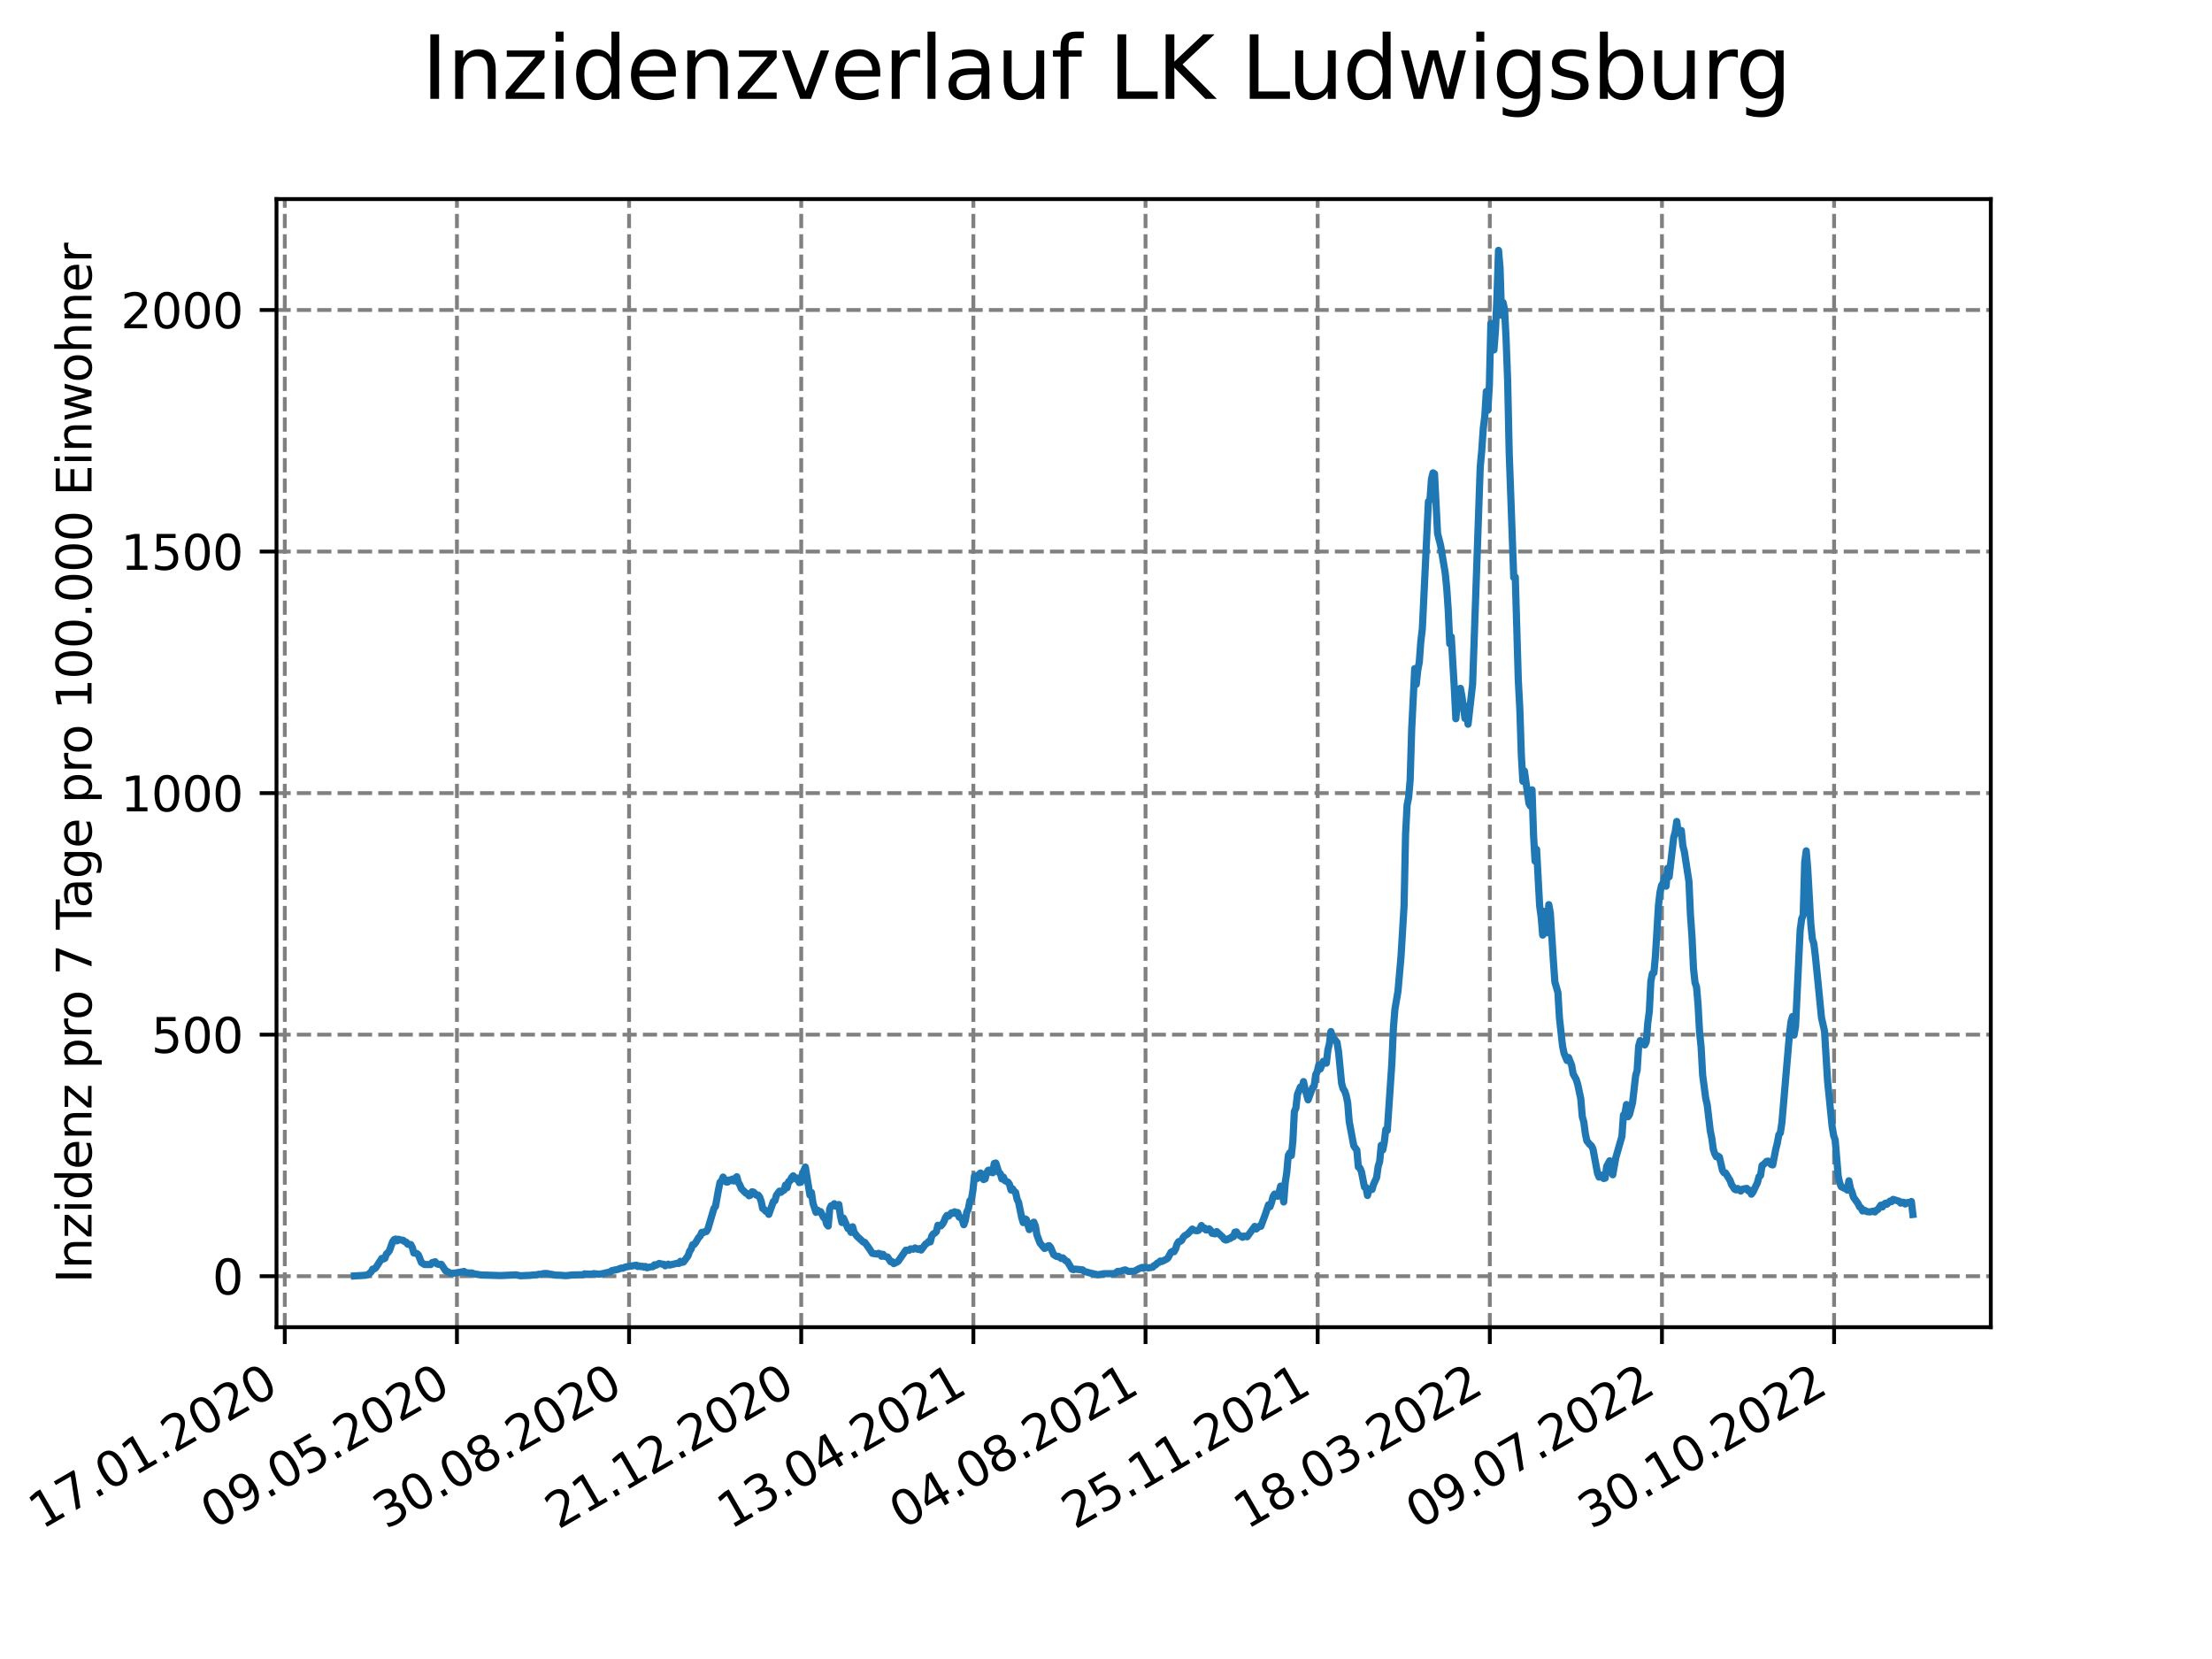 <?xml version="1.0" encoding="utf-8" standalone="no"?>
<!DOCTYPE svg PUBLIC "-//W3C//DTD SVG 1.1//EN"
  "http://www.w3.org/Graphics/SVG/1.1/DTD/svg11.dtd">
<svg xmlns:xlink="http://www.w3.org/1999/xlink" width="460.8pt" height="345.6pt" viewBox="0 0 460.8 345.6" xmlns="http://www.w3.org/2000/svg" version="1.1">
 <defs>
  <style type="text/css">*{stroke-linejoin: round; stroke-linecap: butt}</style>
 </defs>
 <g id="figure_1">
  <g id="patch_1">
   <path d="M 0 345.6 
L 460.8 345.6 
L 460.8 0 
L 0 0 
z
" style="fill: #ffffff"/>
  </g>
  <g id="axes_1">
   <g id="patch_2">
    <path d="M 57.6 276.48 
L 414.72 276.48 
L 414.72 41.472 
L 57.6 41.472 
z
" style="fill: #ffffff"/>
   </g>
   <g id="matplotlib.axis_1">
    <g id="xtick_1">
     <g id="line2d_1">
      <path d="M 59.327 276.48 
L 59.327 41.472 
" clip-path="url(#p98239e2450)" style="fill: none; stroke-dasharray: 2.96,1.28; stroke-dashoffset: 0; stroke: #808080; stroke-width: 0.8"/>
     </g>
     <g id="line2d_2">
      <defs>
       <path id="mc95d89dc3a" d="M 0 0 
L 0 3.5 
" style="stroke: #000000; stroke-width: 0.8"/>
      </defs>
      <g>
       <use xlink:href="#mc95d89dc3a" x="59.327" y="276.48" style="stroke: #000000; stroke-width: 0.8"/>
      </g>
     </g>
     <g id="text_1">
      <!-- 17.01.2020 -->
      <g transform="translate(8.702 318.689) rotate(-30) scale(0.1 -0.1)">
       <defs>
        <path id="DejaVuSans-31" d="M 794 531 
L 1825 531 
L 1825 4091 
L 703 3866 
L 703 4441 
L 1819 4666 
L 2450 4666 
L 2450 531 
L 3481 531 
L 3481 0 
L 794 0 
L 794 531 
z
" transform="scale(0.016)"/>
        <path id="DejaVuSans-37" d="M 525 4666 
L 3525 4666 
L 3525 4397 
L 1831 0 
L 1172 0 
L 2766 4134 
L 525 4134 
L 525 4666 
z
" transform="scale(0.016)"/>
        <path id="DejaVuSans-2e" d="M 684 794 
L 1344 794 
L 1344 0 
L 684 0 
L 684 794 
z
" transform="scale(0.016)"/>
        <path id="DejaVuSans-30" d="M 2034 4250 
Q 1547 4250 1301 3770 
Q 1056 3291 1056 2328 
Q 1056 1369 1301 889 
Q 1547 409 2034 409 
Q 2525 409 2770 889 
Q 3016 1369 3016 2328 
Q 3016 3291 2770 3770 
Q 2525 4250 2034 4250 
z
M 2034 4750 
Q 2819 4750 3233 4129 
Q 3647 3509 3647 2328 
Q 3647 1150 3233 529 
Q 2819 -91 2034 -91 
Q 1250 -91 836 529 
Q 422 1150 422 2328 
Q 422 3509 836 4129 
Q 1250 4750 2034 4750 
z
" transform="scale(0.016)"/>
        <path id="DejaVuSans-32" d="M 1228 531 
L 3431 531 
L 3431 0 
L 469 0 
L 469 531 
Q 828 903 1448 1529 
Q 2069 2156 2228 2338 
Q 2531 2678 2651 2914 
Q 2772 3150 2772 3378 
Q 2772 3750 2511 3984 
Q 2250 4219 1831 4219 
Q 1534 4219 1204 4116 
Q 875 4013 500 3803 
L 500 4441 
Q 881 4594 1212 4672 
Q 1544 4750 1819 4750 
Q 2544 4750 2975 4387 
Q 3406 4025 3406 3419 
Q 3406 3131 3298 2873 
Q 3191 2616 2906 2266 
Q 2828 2175 2409 1742 
Q 1991 1309 1228 531 
z
" transform="scale(0.016)"/>
       </defs>
       <use xlink:href="#DejaVuSans-31"/>
       <use xlink:href="#DejaVuSans-37" x="63.623"/>
       <use xlink:href="#DejaVuSans-2e" x="127.246"/>
       <use xlink:href="#DejaVuSans-30" x="159.033"/>
       <use xlink:href="#DejaVuSans-31" x="222.656"/>
       <use xlink:href="#DejaVuSans-2e" x="286.279"/>
       <use xlink:href="#DejaVuSans-32" x="318.066"/>
       <use xlink:href="#DejaVuSans-30" x="381.689"/>
       <use xlink:href="#DejaVuSans-32" x="445.312"/>
       <use xlink:href="#DejaVuSans-30" x="508.936"/>
      </g>
     </g>
    </g>
    <g id="xtick_2">
     <g id="line2d_3">
      <path d="M 95.188 276.48 
L 95.188 41.472 
" clip-path="url(#p98239e2450)" style="fill: none; stroke-dasharray: 2.96,1.28; stroke-dashoffset: 0; stroke: #808080; stroke-width: 0.8"/>
     </g>
     <g id="line2d_4">
      <g>
       <use xlink:href="#mc95d89dc3a" x="95.188" y="276.48" style="stroke: #000000; stroke-width: 0.8"/>
      </g>
     </g>
     <g id="text_2">
      <!-- 09.05.2020 -->
      <g transform="translate(44.563 318.689) rotate(-30) scale(0.1 -0.1)">
       <defs>
        <path id="DejaVuSans-39" d="M 703 97 
L 703 672 
Q 941 559 1184 500 
Q 1428 441 1663 441 
Q 2288 441 2617 861 
Q 2947 1281 2994 2138 
Q 2813 1869 2534 1725 
Q 2256 1581 1919 1581 
Q 1219 1581 811 2004 
Q 403 2428 403 3163 
Q 403 3881 828 4315 
Q 1253 4750 1959 4750 
Q 2769 4750 3195 4129 
Q 3622 3509 3622 2328 
Q 3622 1225 3098 567 
Q 2575 -91 1691 -91 
Q 1453 -91 1209 -44 
Q 966 3 703 97 
z
M 1959 2075 
Q 2384 2075 2632 2365 
Q 2881 2656 2881 3163 
Q 2881 3666 2632 3958 
Q 2384 4250 1959 4250 
Q 1534 4250 1286 3958 
Q 1038 3666 1038 3163 
Q 1038 2656 1286 2365 
Q 1534 2075 1959 2075 
z
" transform="scale(0.016)"/>
        <path id="DejaVuSans-35" d="M 691 4666 
L 3169 4666 
L 3169 4134 
L 1269 4134 
L 1269 2991 
Q 1406 3038 1543 3061 
Q 1681 3084 1819 3084 
Q 2600 3084 3056 2656 
Q 3513 2228 3513 1497 
Q 3513 744 3044 326 
Q 2575 -91 1722 -91 
Q 1428 -91 1123 -41 
Q 819 9 494 109 
L 494 744 
Q 775 591 1075 516 
Q 1375 441 1709 441 
Q 2250 441 2565 725 
Q 2881 1009 2881 1497 
Q 2881 1984 2565 2268 
Q 2250 2553 1709 2553 
Q 1456 2553 1204 2497 
Q 953 2441 691 2322 
L 691 4666 
z
" transform="scale(0.016)"/>
       </defs>
       <use xlink:href="#DejaVuSans-30"/>
       <use xlink:href="#DejaVuSans-39" x="63.623"/>
       <use xlink:href="#DejaVuSans-2e" x="127.246"/>
       <use xlink:href="#DejaVuSans-30" x="159.033"/>
       <use xlink:href="#DejaVuSans-35" x="222.656"/>
       <use xlink:href="#DejaVuSans-2e" x="286.279"/>
       <use xlink:href="#DejaVuSans-32" x="318.066"/>
       <use xlink:href="#DejaVuSans-30" x="381.689"/>
       <use xlink:href="#DejaVuSans-32" x="445.312"/>
       <use xlink:href="#DejaVuSans-30" x="508.936"/>
      </g>
     </g>
    </g>
    <g id="xtick_3">
     <g id="line2d_5">
      <path d="M 131.049 276.48 
L 131.049 41.472 
" clip-path="url(#p98239e2450)" style="fill: none; stroke-dasharray: 2.96,1.28; stroke-dashoffset: 0; stroke: #808080; stroke-width: 0.8"/>
     </g>
     <g id="line2d_6">
      <g>
       <use xlink:href="#mc95d89dc3a" x="131.049" y="276.48" style="stroke: #000000; stroke-width: 0.8"/>
      </g>
     </g>
     <g id="text_3">
      <!-- 30.08.2020 -->
      <g transform="translate(80.424 318.689) rotate(-30) scale(0.1 -0.1)">
       <defs>
        <path id="DejaVuSans-33" d="M 2597 2516 
Q 3050 2419 3304 2112 
Q 3559 1806 3559 1356 
Q 3559 666 3084 287 
Q 2609 -91 1734 -91 
Q 1441 -91 1130 -33 
Q 819 25 488 141 
L 488 750 
Q 750 597 1062 519 
Q 1375 441 1716 441 
Q 2309 441 2620 675 
Q 2931 909 2931 1356 
Q 2931 1769 2642 2001 
Q 2353 2234 1838 2234 
L 1294 2234 
L 1294 2753 
L 1863 2753 
Q 2328 2753 2575 2939 
Q 2822 3125 2822 3475 
Q 2822 3834 2567 4026 
Q 2313 4219 1838 4219 
Q 1578 4219 1281 4162 
Q 984 4106 628 3988 
L 628 4550 
Q 988 4650 1302 4700 
Q 1616 4750 1894 4750 
Q 2613 4750 3031 4423 
Q 3450 4097 3450 3541 
Q 3450 3153 3228 2886 
Q 3006 2619 2597 2516 
z
" transform="scale(0.016)"/>
        <path id="DejaVuSans-38" d="M 2034 2216 
Q 1584 2216 1326 1975 
Q 1069 1734 1069 1313 
Q 1069 891 1326 650 
Q 1584 409 2034 409 
Q 2484 409 2743 651 
Q 3003 894 3003 1313 
Q 3003 1734 2745 1975 
Q 2488 2216 2034 2216 
z
M 1403 2484 
Q 997 2584 770 2862 
Q 544 3141 544 3541 
Q 544 4100 942 4425 
Q 1341 4750 2034 4750 
Q 2731 4750 3128 4425 
Q 3525 4100 3525 3541 
Q 3525 3141 3298 2862 
Q 3072 2584 2669 2484 
Q 3125 2378 3379 2068 
Q 3634 1759 3634 1313 
Q 3634 634 3220 271 
Q 2806 -91 2034 -91 
Q 1263 -91 848 271 
Q 434 634 434 1313 
Q 434 1759 690 2068 
Q 947 2378 1403 2484 
z
M 1172 3481 
Q 1172 3119 1398 2916 
Q 1625 2713 2034 2713 
Q 2441 2713 2670 2916 
Q 2900 3119 2900 3481 
Q 2900 3844 2670 4047 
Q 2441 4250 2034 4250 
Q 1625 4250 1398 4047 
Q 1172 3844 1172 3481 
z
" transform="scale(0.016)"/>
       </defs>
       <use xlink:href="#DejaVuSans-33"/>
       <use xlink:href="#DejaVuSans-30" x="63.623"/>
       <use xlink:href="#DejaVuSans-2e" x="127.246"/>
       <use xlink:href="#DejaVuSans-30" x="159.033"/>
       <use xlink:href="#DejaVuSans-38" x="222.656"/>
       <use xlink:href="#DejaVuSans-2e" x="286.279"/>
       <use xlink:href="#DejaVuSans-32" x="318.066"/>
       <use xlink:href="#DejaVuSans-30" x="381.689"/>
       <use xlink:href="#DejaVuSans-32" x="445.312"/>
       <use xlink:href="#DejaVuSans-30" x="508.936"/>
      </g>
     </g>
    </g>
    <g id="xtick_4">
     <g id="line2d_7">
      <path d="M 166.91 276.48 
L 166.91 41.472 
" clip-path="url(#p98239e2450)" style="fill: none; stroke-dasharray: 2.96,1.28; stroke-dashoffset: 0; stroke: #808080; stroke-width: 0.8"/>
     </g>
     <g id="line2d_8">
      <g>
       <use xlink:href="#mc95d89dc3a" x="166.91" y="276.48" style="stroke: #000000; stroke-width: 0.8"/>
      </g>
     </g>
     <g id="text_4">
      <!-- 21.12.2020 -->
      <g transform="translate(116.285 318.689) rotate(-30) scale(0.1 -0.1)">
       <use xlink:href="#DejaVuSans-32"/>
       <use xlink:href="#DejaVuSans-31" x="63.623"/>
       <use xlink:href="#DejaVuSans-2e" x="127.246"/>
       <use xlink:href="#DejaVuSans-31" x="159.033"/>
       <use xlink:href="#DejaVuSans-32" x="222.656"/>
       <use xlink:href="#DejaVuSans-2e" x="286.279"/>
       <use xlink:href="#DejaVuSans-32" x="318.066"/>
       <use xlink:href="#DejaVuSans-30" x="381.689"/>
       <use xlink:href="#DejaVuSans-32" x="445.312"/>
       <use xlink:href="#DejaVuSans-30" x="508.936"/>
      </g>
     </g>
    </g>
    <g id="xtick_5">
     <g id="line2d_9">
      <path d="M 202.772 276.48 
L 202.772 41.472 
" clip-path="url(#p98239e2450)" style="fill: none; stroke-dasharray: 2.96,1.28; stroke-dashoffset: 0; stroke: #808080; stroke-width: 0.8"/>
     </g>
     <g id="line2d_10">
      <g>
       <use xlink:href="#mc95d89dc3a" x="202.772" y="276.48" style="stroke: #000000; stroke-width: 0.8"/>
      </g>
     </g>
     <g id="text_5">
      <!-- 13.04.2021 -->
      <g transform="translate(152.146 318.689) rotate(-30) scale(0.1 -0.1)">
       <defs>
        <path id="DejaVuSans-34" d="M 2419 4116 
L 825 1625 
L 2419 1625 
L 2419 4116 
z
M 2253 4666 
L 3047 4666 
L 3047 1625 
L 3713 1625 
L 3713 1100 
L 3047 1100 
L 3047 0 
L 2419 0 
L 2419 1100 
L 313 1100 
L 313 1709 
L 2253 4666 
z
" transform="scale(0.016)"/>
       </defs>
       <use xlink:href="#DejaVuSans-31"/>
       <use xlink:href="#DejaVuSans-33" x="63.623"/>
       <use xlink:href="#DejaVuSans-2e" x="127.246"/>
       <use xlink:href="#DejaVuSans-30" x="159.033"/>
       <use xlink:href="#DejaVuSans-34" x="222.656"/>
       <use xlink:href="#DejaVuSans-2e" x="286.279"/>
       <use xlink:href="#DejaVuSans-32" x="318.066"/>
       <use xlink:href="#DejaVuSans-30" x="381.689"/>
       <use xlink:href="#DejaVuSans-32" x="445.312"/>
       <use xlink:href="#DejaVuSans-31" x="508.936"/>
      </g>
     </g>
    </g>
    <g id="xtick_6">
     <g id="line2d_11">
      <path d="M 238.633 276.48 
L 238.633 41.472 
" clip-path="url(#p98239e2450)" style="fill: none; stroke-dasharray: 2.96,1.28; stroke-dashoffset: 0; stroke: #808080; stroke-width: 0.8"/>
     </g>
     <g id="line2d_12">
      <g>
       <use xlink:href="#mc95d89dc3a" x="238.633" y="276.48" style="stroke: #000000; stroke-width: 0.8"/>
      </g>
     </g>
     <g id="text_6">
      <!-- 04.08.2021 -->
      <g transform="translate(188.008 318.689) rotate(-30) scale(0.1 -0.1)">
       <use xlink:href="#DejaVuSans-30"/>
       <use xlink:href="#DejaVuSans-34" x="63.623"/>
       <use xlink:href="#DejaVuSans-2e" x="127.246"/>
       <use xlink:href="#DejaVuSans-30" x="159.033"/>
       <use xlink:href="#DejaVuSans-38" x="222.656"/>
       <use xlink:href="#DejaVuSans-2e" x="286.279"/>
       <use xlink:href="#DejaVuSans-32" x="318.066"/>
       <use xlink:href="#DejaVuSans-30" x="381.689"/>
       <use xlink:href="#DejaVuSans-32" x="445.312"/>
       <use xlink:href="#DejaVuSans-31" x="508.936"/>
      </g>
     </g>
    </g>
    <g id="xtick_7">
     <g id="line2d_13">
      <path d="M 274.494 276.48 
L 274.494 41.472 
" clip-path="url(#p98239e2450)" style="fill: none; stroke-dasharray: 2.96,1.28; stroke-dashoffset: 0; stroke: #808080; stroke-width: 0.8"/>
     </g>
     <g id="line2d_14">
      <g>
       <use xlink:href="#mc95d89dc3a" x="274.494" y="276.48" style="stroke: #000000; stroke-width: 0.8"/>
      </g>
     </g>
     <g id="text_7">
      <!-- 25.11.2021 -->
      <g transform="translate(223.869 318.689) rotate(-30) scale(0.1 -0.1)">
       <use xlink:href="#DejaVuSans-32"/>
       <use xlink:href="#DejaVuSans-35" x="63.623"/>
       <use xlink:href="#DejaVuSans-2e" x="127.246"/>
       <use xlink:href="#DejaVuSans-31" x="159.033"/>
       <use xlink:href="#DejaVuSans-31" x="222.656"/>
       <use xlink:href="#DejaVuSans-2e" x="286.279"/>
       <use xlink:href="#DejaVuSans-32" x="318.066"/>
       <use xlink:href="#DejaVuSans-30" x="381.689"/>
       <use xlink:href="#DejaVuSans-32" x="445.312"/>
       <use xlink:href="#DejaVuSans-31" x="508.936"/>
      </g>
     </g>
    </g>
    <g id="xtick_8">
     <g id="line2d_15">
      <path d="M 310.355 276.48 
L 310.355 41.472 
" clip-path="url(#p98239e2450)" style="fill: none; stroke-dasharray: 2.96,1.28; stroke-dashoffset: 0; stroke: #808080; stroke-width: 0.8"/>
     </g>
     <g id="line2d_16">
      <g>
       <use xlink:href="#mc95d89dc3a" x="310.355" y="276.48" style="stroke: #000000; stroke-width: 0.8"/>
      </g>
     </g>
     <g id="text_8">
      <!-- 18.03.2022 -->
      <g transform="translate(259.73 318.689) rotate(-30) scale(0.1 -0.1)">
       <use xlink:href="#DejaVuSans-31"/>
       <use xlink:href="#DejaVuSans-38" x="63.623"/>
       <use xlink:href="#DejaVuSans-2e" x="127.246"/>
       <use xlink:href="#DejaVuSans-30" x="159.033"/>
       <use xlink:href="#DejaVuSans-33" x="222.656"/>
       <use xlink:href="#DejaVuSans-2e" x="286.279"/>
       <use xlink:href="#DejaVuSans-32" x="318.066"/>
       <use xlink:href="#DejaVuSans-30" x="381.689"/>
       <use xlink:href="#DejaVuSans-32" x="445.312"/>
       <use xlink:href="#DejaVuSans-32" x="508.936"/>
      </g>
     </g>
    </g>
    <g id="xtick_9">
     <g id="line2d_17">
      <path d="M 346.216 276.48 
L 346.216 41.472 
" clip-path="url(#p98239e2450)" style="fill: none; stroke-dasharray: 2.96,1.28; stroke-dashoffset: 0; stroke: #808080; stroke-width: 0.8"/>
     </g>
     <g id="line2d_18">
      <g>
       <use xlink:href="#mc95d89dc3a" x="346.216" y="276.48" style="stroke: #000000; stroke-width: 0.8"/>
      </g>
     </g>
     <g id="text_9">
      <!-- 09.07.2022 -->
      <g transform="translate(295.591 318.689) rotate(-30) scale(0.1 -0.1)">
       <use xlink:href="#DejaVuSans-30"/>
       <use xlink:href="#DejaVuSans-39" x="63.623"/>
       <use xlink:href="#DejaVuSans-2e" x="127.246"/>
       <use xlink:href="#DejaVuSans-30" x="159.033"/>
       <use xlink:href="#DejaVuSans-37" x="222.656"/>
       <use xlink:href="#DejaVuSans-2e" x="286.279"/>
       <use xlink:href="#DejaVuSans-32" x="318.066"/>
       <use xlink:href="#DejaVuSans-30" x="381.689"/>
       <use xlink:href="#DejaVuSans-32" x="445.312"/>
       <use xlink:href="#DejaVuSans-32" x="508.936"/>
      </g>
     </g>
    </g>
    <g id="xtick_10">
     <g id="line2d_19">
      <path d="M 382.077 276.48 
L 382.077 41.472 
" clip-path="url(#p98239e2450)" style="fill: none; stroke-dasharray: 2.96,1.28; stroke-dashoffset: 0; stroke: #808080; stroke-width: 0.8"/>
     </g>
     <g id="line2d_20">
      <g>
       <use xlink:href="#mc95d89dc3a" x="382.077" y="276.48" style="stroke: #000000; stroke-width: 0.8"/>
      </g>
     </g>
     <g id="text_10">
      <!-- 30.10.2022 -->
      <g transform="translate(331.452 318.689) rotate(-30) scale(0.1 -0.1)">
       <use xlink:href="#DejaVuSans-33"/>
       <use xlink:href="#DejaVuSans-30" x="63.623"/>
       <use xlink:href="#DejaVuSans-2e" x="127.246"/>
       <use xlink:href="#DejaVuSans-31" x="159.033"/>
       <use xlink:href="#DejaVuSans-30" x="222.656"/>
       <use xlink:href="#DejaVuSans-2e" x="286.279"/>
       <use xlink:href="#DejaVuSans-32" x="318.066"/>
       <use xlink:href="#DejaVuSans-30" x="381.689"/>
       <use xlink:href="#DejaVuSans-32" x="445.312"/>
       <use xlink:href="#DejaVuSans-32" x="508.936"/>
      </g>
     </g>
    </g>
   </g>
   <g id="matplotlib.axis_2">
    <g id="ytick_1">
     <g id="line2d_21">
      <path d="M 57.6 265.853 
L 414.72 265.853 
" clip-path="url(#p98239e2450)" style="fill: none; stroke-dasharray: 2.96,1.28; stroke-dashoffset: 0; stroke: #808080; stroke-width: 0.8"/>
     </g>
     <g id="line2d_22">
      <defs>
       <path id="mc9d12282f6" d="M 0 0 
L -3.5 0 
" style="stroke: #000000; stroke-width: 0.8"/>
      </defs>
      <g>
       <use xlink:href="#mc9d12282f6" x="57.6" y="265.853" style="stroke: #000000; stroke-width: 0.8"/>
      </g>
     </g>
     <g id="text_11">
      <!-- 0 -->
      <g transform="translate(44.237 269.652) scale(0.1 -0.1)">
       <use xlink:href="#DejaVuSans-30"/>
      </g>
     </g>
    </g>
    <g id="ytick_2">
     <g id="line2d_23">
      <path d="M 57.6 215.535 
L 414.72 215.535 
" clip-path="url(#p98239e2450)" style="fill: none; stroke-dasharray: 2.96,1.28; stroke-dashoffset: 0; stroke: #808080; stroke-width: 0.8"/>
     </g>
     <g id="line2d_24">
      <g>
       <use xlink:href="#mc9d12282f6" x="57.6" y="215.535" style="stroke: #000000; stroke-width: 0.8"/>
      </g>
     </g>
     <g id="text_12">
      <!-- 500 -->
      <g transform="translate(31.512 219.335) scale(0.1 -0.1)">
       <use xlink:href="#DejaVuSans-35"/>
       <use xlink:href="#DejaVuSans-30" x="63.623"/>
       <use xlink:href="#DejaVuSans-30" x="127.246"/>
      </g>
     </g>
    </g>
    <g id="ytick_3">
     <g id="line2d_25">
      <path d="M 57.6 165.217 
L 414.72 165.217 
" clip-path="url(#p98239e2450)" style="fill: none; stroke-dasharray: 2.96,1.28; stroke-dashoffset: 0; stroke: #808080; stroke-width: 0.8"/>
     </g>
     <g id="line2d_26">
      <g>
       <use xlink:href="#mc9d12282f6" x="57.6" y="165.217" style="stroke: #000000; stroke-width: 0.8"/>
      </g>
     </g>
     <g id="text_13">
      <!-- 1000 -->
      <g transform="translate(25.15 169.017) scale(0.1 -0.1)">
       <use xlink:href="#DejaVuSans-31"/>
       <use xlink:href="#DejaVuSans-30" x="63.623"/>
       <use xlink:href="#DejaVuSans-30" x="127.246"/>
       <use xlink:href="#DejaVuSans-30" x="190.869"/>
      </g>
     </g>
    </g>
    <g id="ytick_4">
     <g id="line2d_27">
      <path d="M 57.6 114.9 
L 414.72 114.9 
" clip-path="url(#p98239e2450)" style="fill: none; stroke-dasharray: 2.96,1.28; stroke-dashoffset: 0; stroke: #808080; stroke-width: 0.8"/>
     </g>
     <g id="line2d_28">
      <g>
       <use xlink:href="#mc9d12282f6" x="57.6" y="114.9" style="stroke: #000000; stroke-width: 0.8"/>
      </g>
     </g>
     <g id="text_14">
      <!-- 1500 -->
      <g transform="translate(25.15 118.699) scale(0.1 -0.1)">
       <use xlink:href="#DejaVuSans-31"/>
       <use xlink:href="#DejaVuSans-35" x="63.623"/>
       <use xlink:href="#DejaVuSans-30" x="127.246"/>
       <use xlink:href="#DejaVuSans-30" x="190.869"/>
      </g>
     </g>
    </g>
    <g id="ytick_5">
     <g id="line2d_29">
      <path d="M 57.6 64.582 
L 414.72 64.582 
" clip-path="url(#p98239e2450)" style="fill: none; stroke-dasharray: 2.96,1.28; stroke-dashoffset: 0; stroke: #808080; stroke-width: 0.8"/>
     </g>
     <g id="line2d_30">
      <g>
       <use xlink:href="#mc9d12282f6" x="57.6" y="64.582" style="stroke: #000000; stroke-width: 0.8"/>
      </g>
     </g>
     <g id="text_15">
      <!-- 2000 -->
      <g transform="translate(25.15 68.381) scale(0.1 -0.1)">
       <use xlink:href="#DejaVuSans-32"/>
       <use xlink:href="#DejaVuSans-30" x="63.623"/>
       <use xlink:href="#DejaVuSans-30" x="127.246"/>
       <use xlink:href="#DejaVuSans-30" x="190.869"/>
      </g>
     </g>
    </g>
    <g id="text_16">
     <!-- Inzidenz pro 7 Tage pro 100.000 Einwohner -->
     <g transform="translate(19.07 267.301) rotate(-90) scale(0.1 -0.1)">
      <defs>
       <path id="DejaVuSans-49" d="M 628 4666 
L 1259 4666 
L 1259 0 
L 628 0 
L 628 4666 
z
" transform="scale(0.016)"/>
       <path id="DejaVuSans-6e" d="M 3513 2113 
L 3513 0 
L 2938 0 
L 2938 2094 
Q 2938 2591 2744 2837 
Q 2550 3084 2163 3084 
Q 1697 3084 1428 2787 
Q 1159 2491 1159 1978 
L 1159 0 
L 581 0 
L 581 3500 
L 1159 3500 
L 1159 2956 
Q 1366 3272 1645 3428 
Q 1925 3584 2291 3584 
Q 2894 3584 3203 3211 
Q 3513 2838 3513 2113 
z
" transform="scale(0.016)"/>
       <path id="DejaVuSans-7a" d="M 353 3500 
L 3084 3500 
L 3084 2975 
L 922 459 
L 3084 459 
L 3084 0 
L 275 0 
L 275 525 
L 2438 3041 
L 353 3041 
L 353 3500 
z
" transform="scale(0.016)"/>
       <path id="DejaVuSans-69" d="M 603 3500 
L 1178 3500 
L 1178 0 
L 603 0 
L 603 3500 
z
M 603 4863 
L 1178 4863 
L 1178 4134 
L 603 4134 
L 603 4863 
z
" transform="scale(0.016)"/>
       <path id="DejaVuSans-64" d="M 2906 2969 
L 2906 4863 
L 3481 4863 
L 3481 0 
L 2906 0 
L 2906 525 
Q 2725 213 2448 61 
Q 2172 -91 1784 -91 
Q 1150 -91 751 415 
Q 353 922 353 1747 
Q 353 2572 751 3078 
Q 1150 3584 1784 3584 
Q 2172 3584 2448 3432 
Q 2725 3281 2906 2969 
z
M 947 1747 
Q 947 1113 1208 752 
Q 1469 391 1925 391 
Q 2381 391 2643 752 
Q 2906 1113 2906 1747 
Q 2906 2381 2643 2742 
Q 2381 3103 1925 3103 
Q 1469 3103 1208 2742 
Q 947 2381 947 1747 
z
" transform="scale(0.016)"/>
       <path id="DejaVuSans-65" d="M 3597 1894 
L 3597 1613 
L 953 1613 
Q 991 1019 1311 708 
Q 1631 397 2203 397 
Q 2534 397 2845 478 
Q 3156 559 3463 722 
L 3463 178 
Q 3153 47 2828 -22 
Q 2503 -91 2169 -91 
Q 1331 -91 842 396 
Q 353 884 353 1716 
Q 353 2575 817 3079 
Q 1281 3584 2069 3584 
Q 2775 3584 3186 3129 
Q 3597 2675 3597 1894 
z
M 3022 2063 
Q 3016 2534 2758 2815 
Q 2500 3097 2075 3097 
Q 1594 3097 1305 2825 
Q 1016 2553 972 2059 
L 3022 2063 
z
" transform="scale(0.016)"/>
       <path id="DejaVuSans-20" transform="scale(0.016)"/>
       <path id="DejaVuSans-70" d="M 1159 525 
L 1159 -1331 
L 581 -1331 
L 581 3500 
L 1159 3500 
L 1159 2969 
Q 1341 3281 1617 3432 
Q 1894 3584 2278 3584 
Q 2916 3584 3314 3078 
Q 3713 2572 3713 1747 
Q 3713 922 3314 415 
Q 2916 -91 2278 -91 
Q 1894 -91 1617 61 
Q 1341 213 1159 525 
z
M 3116 1747 
Q 3116 2381 2855 2742 
Q 2594 3103 2138 3103 
Q 1681 3103 1420 2742 
Q 1159 2381 1159 1747 
Q 1159 1113 1420 752 
Q 1681 391 2138 391 
Q 2594 391 2855 752 
Q 3116 1113 3116 1747 
z
" transform="scale(0.016)"/>
       <path id="DejaVuSans-72" d="M 2631 2963 
Q 2534 3019 2420 3045 
Q 2306 3072 2169 3072 
Q 1681 3072 1420 2755 
Q 1159 2438 1159 1844 
L 1159 0 
L 581 0 
L 581 3500 
L 1159 3500 
L 1159 2956 
Q 1341 3275 1631 3429 
Q 1922 3584 2338 3584 
Q 2397 3584 2469 3576 
Q 2541 3569 2628 3553 
L 2631 2963 
z
" transform="scale(0.016)"/>
       <path id="DejaVuSans-6f" d="M 1959 3097 
Q 1497 3097 1228 2736 
Q 959 2375 959 1747 
Q 959 1119 1226 758 
Q 1494 397 1959 397 
Q 2419 397 2687 759 
Q 2956 1122 2956 1747 
Q 2956 2369 2687 2733 
Q 2419 3097 1959 3097 
z
M 1959 3584 
Q 2709 3584 3137 3096 
Q 3566 2609 3566 1747 
Q 3566 888 3137 398 
Q 2709 -91 1959 -91 
Q 1206 -91 779 398 
Q 353 888 353 1747 
Q 353 2609 779 3096 
Q 1206 3584 1959 3584 
z
" transform="scale(0.016)"/>
       <path id="DejaVuSans-54" d="M -19 4666 
L 3928 4666 
L 3928 4134 
L 2272 4134 
L 2272 0 
L 1638 0 
L 1638 4134 
L -19 4134 
L -19 4666 
z
" transform="scale(0.016)"/>
       <path id="DejaVuSans-61" d="M 2194 1759 
Q 1497 1759 1228 1600 
Q 959 1441 959 1056 
Q 959 750 1161 570 
Q 1363 391 1709 391 
Q 2188 391 2477 730 
Q 2766 1069 2766 1631 
L 2766 1759 
L 2194 1759 
z
M 3341 1997 
L 3341 0 
L 2766 0 
L 2766 531 
Q 2569 213 2275 61 
Q 1981 -91 1556 -91 
Q 1019 -91 701 211 
Q 384 513 384 1019 
Q 384 1609 779 1909 
Q 1175 2209 1959 2209 
L 2766 2209 
L 2766 2266 
Q 2766 2663 2505 2880 
Q 2244 3097 1772 3097 
Q 1472 3097 1187 3025 
Q 903 2953 641 2809 
L 641 3341 
Q 956 3463 1253 3523 
Q 1550 3584 1831 3584 
Q 2591 3584 2966 3190 
Q 3341 2797 3341 1997 
z
" transform="scale(0.016)"/>
       <path id="DejaVuSans-67" d="M 2906 1791 
Q 2906 2416 2648 2759 
Q 2391 3103 1925 3103 
Q 1463 3103 1205 2759 
Q 947 2416 947 1791 
Q 947 1169 1205 825 
Q 1463 481 1925 481 
Q 2391 481 2648 825 
Q 2906 1169 2906 1791 
z
M 3481 434 
Q 3481 -459 3084 -895 
Q 2688 -1331 1869 -1331 
Q 1566 -1331 1297 -1286 
Q 1028 -1241 775 -1147 
L 775 -588 
Q 1028 -725 1275 -790 
Q 1522 -856 1778 -856 
Q 2344 -856 2625 -561 
Q 2906 -266 2906 331 
L 2906 616 
Q 2728 306 2450 153 
Q 2172 0 1784 0 
Q 1141 0 747 490 
Q 353 981 353 1791 
Q 353 2603 747 3093 
Q 1141 3584 1784 3584 
Q 2172 3584 2450 3431 
Q 2728 3278 2906 2969 
L 2906 3500 
L 3481 3500 
L 3481 434 
z
" transform="scale(0.016)"/>
       <path id="DejaVuSans-45" d="M 628 4666 
L 3578 4666 
L 3578 4134 
L 1259 4134 
L 1259 2753 
L 3481 2753 
L 3481 2222 
L 1259 2222 
L 1259 531 
L 3634 531 
L 3634 0 
L 628 0 
L 628 4666 
z
" transform="scale(0.016)"/>
       <path id="DejaVuSans-77" d="M 269 3500 
L 844 3500 
L 1563 769 
L 2278 3500 
L 2956 3500 
L 3675 769 
L 4391 3500 
L 4966 3500 
L 4050 0 
L 3372 0 
L 2619 2869 
L 1863 0 
L 1184 0 
L 269 3500 
z
" transform="scale(0.016)"/>
       <path id="DejaVuSans-68" d="M 3513 2113 
L 3513 0 
L 2938 0 
L 2938 2094 
Q 2938 2591 2744 2837 
Q 2550 3084 2163 3084 
Q 1697 3084 1428 2787 
Q 1159 2491 1159 1978 
L 1159 0 
L 581 0 
L 581 4863 
L 1159 4863 
L 1159 2956 
Q 1366 3272 1645 3428 
Q 1925 3584 2291 3584 
Q 2894 3584 3203 3211 
Q 3513 2838 3513 2113 
z
" transform="scale(0.016)"/>
      </defs>
      <use xlink:href="#DejaVuSans-49"/>
      <use xlink:href="#DejaVuSans-6e" x="29.492"/>
      <use xlink:href="#DejaVuSans-7a" x="92.871"/>
      <use xlink:href="#DejaVuSans-69" x="145.361"/>
      <use xlink:href="#DejaVuSans-64" x="173.145"/>
      <use xlink:href="#DejaVuSans-65" x="236.621"/>
      <use xlink:href="#DejaVuSans-6e" x="298.145"/>
      <use xlink:href="#DejaVuSans-7a" x="361.523"/>
      <use xlink:href="#DejaVuSans-20" x="414.014"/>
      <use xlink:href="#DejaVuSans-70" x="445.801"/>
      <use xlink:href="#DejaVuSans-72" x="509.277"/>
      <use xlink:href="#DejaVuSans-6f" x="548.141"/>
      <use xlink:href="#DejaVuSans-20" x="609.322"/>
      <use xlink:href="#DejaVuSans-37" x="641.109"/>
      <use xlink:href="#DejaVuSans-20" x="704.732"/>
      <use xlink:href="#DejaVuSans-54" x="736.52"/>
      <use xlink:href="#DejaVuSans-61" x="781.104"/>
      <use xlink:href="#DejaVuSans-67" x="842.383"/>
      <use xlink:href="#DejaVuSans-65" x="905.859"/>
      <use xlink:href="#DejaVuSans-20" x="967.383"/>
      <use xlink:href="#DejaVuSans-70" x="999.17"/>
      <use xlink:href="#DejaVuSans-72" x="1062.646"/>
      <use xlink:href="#DejaVuSans-6f" x="1101.51"/>
      <use xlink:href="#DejaVuSans-20" x="1162.691"/>
      <use xlink:href="#DejaVuSans-31" x="1194.479"/>
      <use xlink:href="#DejaVuSans-30" x="1258.102"/>
      <use xlink:href="#DejaVuSans-30" x="1321.725"/>
      <use xlink:href="#DejaVuSans-2e" x="1385.348"/>
      <use xlink:href="#DejaVuSans-30" x="1417.135"/>
      <use xlink:href="#DejaVuSans-30" x="1480.758"/>
      <use xlink:href="#DejaVuSans-30" x="1544.381"/>
      <use xlink:href="#DejaVuSans-20" x="1608.004"/>
      <use xlink:href="#DejaVuSans-45" x="1639.791"/>
      <use xlink:href="#DejaVuSans-69" x="1702.975"/>
      <use xlink:href="#DejaVuSans-6e" x="1730.758"/>
      <use xlink:href="#DejaVuSans-77" x="1794.137"/>
      <use xlink:href="#DejaVuSans-6f" x="1875.924"/>
      <use xlink:href="#DejaVuSans-68" x="1937.105"/>
      <use xlink:href="#DejaVuSans-6e" x="2000.484"/>
      <use xlink:href="#DejaVuSans-65" x="2063.863"/>
      <use xlink:href="#DejaVuSans-72" x="2125.387"/>
     </g>
    </g>
   </g>
   <g id="line2d_31">
    <path d="M 73.833 265.798 
L 75.102 265.724 
L 76.054 265.669 
L 76.689 265.521 
L 77.324 264.949 
L 77.641 264.377 
L 77.958 264.34 
L 78.276 264.1 
L 79.545 262.145 
L 79.862 262.274 
L 80.18 262.126 
L 80.497 261.222 
L 80.815 260.945 
L 81.132 260.521 
L 81.767 258.731 
L 82.084 258.251 
L 82.401 258.122 
L 82.719 258.491 
L 83.036 258.159 
L 83.353 258.288 
L 83.988 258.381 
L 84.305 258.657 
L 84.623 258.768 
L 84.94 259.192 
L 85.575 259.266 
L 85.892 259.875 
L 86.21 261.019 
L 86.844 261.13 
L 87.162 261.425 
L 87.796 263.012 
L 88.431 263.418 
L 89.7 263.436 
L 90.018 263.03 
L 90.653 262.846 
L 90.97 263.252 
L 91.287 263.381 
L 91.922 263.381 
L 92.874 264.783 
L 93.191 264.875 
L 93.826 265.244 
L 94.778 265.207 
L 96.682 264.875 
L 97 265.115 
L 97.952 265.207 
L 98.269 265.17 
L 98.904 265.392 
L 100.173 265.595 
L 104.299 265.724 
L 107.472 265.576 
L 108.424 265.761 
L 109.694 265.706 
L 110.329 265.687 
L 110.963 265.613 
L 111.915 265.558 
L 112.233 265.447 
L 112.55 265.484 
L 113.185 265.318 
L 113.82 265.281 
L 115.724 265.632 
L 116.676 265.65 
L 117.31 265.706 
L 117.945 265.742 
L 119.215 265.595 
L 121.436 265.558 
L 121.753 265.373 
L 122.388 265.41 
L 123.34 265.429 
L 123.658 265.318 
L 124.292 265.392 
L 124.927 265.429 
L 125.562 265.318 
L 127.148 264.949 
L 127.466 264.691 
L 128.735 264.432 
L 129.37 264.174 
L 129.687 264.211 
L 130.322 263.934 
L 132.543 263.565 
L 132.861 263.842 
L 133.178 263.713 
L 133.496 263.86 
L 133.813 263.787 
L 134.13 263.971 
L 134.448 263.824 
L 134.765 264.1 
L 135.4 263.934 
L 136.034 263.86 
L 136.352 263.473 
L 136.669 263.565 
L 137.304 263.196 
L 137.939 263.344 
L 138.256 263.381 
L 138.573 263.694 
L 139.208 263.344 
L 139.525 263.528 
L 141.112 263.159 
L 141.429 263.196 
L 141.747 262.753 
L 142.064 262.975 
L 142.381 262.901 
L 143.334 261.609 
L 143.651 260.687 
L 143.968 260.226 
L 144.286 259.303 
L 144.603 259.248 
L 144.92 258.842 
L 145.555 257.79 
L 145.872 257.476 
L 146.19 256.72 
L 146.507 256.794 
L 146.824 256.572 
L 147.142 256.554 
L 147.459 256.037 
L 148.729 251.738 
L 149.046 251.332 
L 149.681 247.808 
L 149.998 246.295 
L 150.315 246 
L 150.633 245.207 
L 151.267 246.221 
L 151.585 246.24 
L 151.902 245.815 
L 152.22 245.963 
L 152.537 245.631 
L 152.854 246.018 
L 153.172 245.446 
L 153.489 245.133 
L 153.806 246.314 
L 154.124 246.849 
L 154.441 247.624 
L 155.393 248.565 
L 155.71 248.675 
L 156.028 249.1 
L 156.345 248.971 
L 156.662 248.269 
L 156.98 248.343 
L 157.615 248.989 
L 157.932 248.952 
L 158.249 249.358 
L 158.567 250.262 
L 158.884 251.757 
L 159.201 251.941 
L 159.519 252.329 
L 159.836 252.384 
L 160.153 252.974 
L 161.105 250.299 
L 161.423 250.133 
L 161.74 249.007 
L 162.375 248.14 
L 162.692 248.38 
L 163.01 248.03 
L 163.327 247.937 
L 163.644 246.849 
L 163.962 247.439 
L 164.279 246.148 
L 164.596 245.981 
L 164.914 245.299 
L 165.231 244.948 
L 165.866 245.649 
L 166.183 245.41 
L 166.5 246.351 
L 166.818 246.295 
L 167.135 244.653 
L 167.77 243.122 
L 168.722 248.971 
L 169.039 248.417 
L 169.357 250.65 
L 169.991 252.55 
L 170.309 252.089 
L 170.626 252.439 
L 170.943 252.402 
L 171.578 253.657 
L 171.896 253.842 
L 172.213 255.022 
L 172.53 255.41 
L 172.848 251.794 
L 173.165 251.166 
L 173.482 251.203 
L 173.8 250.76 
L 174.117 251.277 
L 174.752 250.926 
L 175.069 253.27 
L 175.386 254.672 
L 175.704 253.749 
L 176.656 255.945 
L 176.973 256.056 
L 177.291 256.72 
L 177.608 255.558 
L 177.925 256.701 
L 178.56 257.569 
L 179.829 258.731 
L 180.147 258.805 
L 180.781 259.672 
L 181.734 261.093 
L 182.686 261.24 
L 183.003 261.093 
L 183.32 261.185 
L 183.638 261.702 
L 183.955 261.296 
L 184.272 261.739 
L 184.907 261.868 
L 185.542 262.846 
L 185.859 262.827 
L 186.177 263.233 
L 186.811 262.938 
L 187.129 262.717 
L 188.715 260.429 
L 189.35 260.465 
L 189.667 260.17 
L 190.302 260.226 
L 190.62 259.967 
L 191.254 260.281 
L 191.572 260.096 
L 191.889 260.41 
L 192.841 259.137 
L 193.158 258.971 
L 193.476 258.602 
L 193.793 258.713 
L 194.11 257.458 
L 194.428 257.034 
L 194.745 256.886 
L 195.062 256.554 
L 195.38 255.244 
L 196.015 255.373 
L 196.332 255.004 
L 196.649 254.45 
L 196.967 253.639 
L 197.284 253.196 
L 197.601 253.343 
L 198.236 252.642 
L 198.553 252.735 
L 198.871 252.439 
L 199.188 252.827 
L 199.505 252.587 
L 199.823 253.565 
L 200.14 253.639 
L 200.458 254.1 
L 200.775 255.133 
L 201.092 254.248 
L 201.41 252.458 
L 201.727 251.83 
L 202.044 250.133 
L 202.362 249.875 
L 202.679 247.974 
L 202.996 244.985 
L 203.314 244.93 
L 203.631 245.483 
L 203.948 244.635 
L 204.266 244.358 
L 204.583 244.764 
L 204.9 245.723 
L 205.218 245.594 
L 205.535 244.339 
L 205.853 243.804 
L 206.17 243.749 
L 206.487 244.21 
L 206.805 244.302 
L 207.122 242.365 
L 207.439 242.273 
L 208.074 244.229 
L 208.391 244.505 
L 208.709 245.594 
L 209.026 245.207 
L 209.343 245.945 
L 209.978 246.258 
L 210.296 246.72 
L 210.613 247.9 
L 210.93 247.642 
L 211.248 248.159 
L 211.565 248.399 
L 211.882 249.819 
L 212.2 250.502 
L 212.834 253.639 
L 213.152 254.69 
L 213.469 253.897 
L 213.786 254.026 
L 214.421 256.148 
L 215.056 254.819 
L 215.373 254.598 
L 215.691 255.391 
L 216.008 257.255 
L 216.643 258.934 
L 217.595 260.078 
L 217.912 259.93 
L 218.229 259.58 
L 218.547 259.488 
L 218.864 259.857 
L 219.499 261.37 
L 220.134 261.757 
L 220.451 261.702 
L 221.086 262.163 
L 221.403 262.034 
L 222.038 262.661 
L 222.355 262.79 
L 223.307 264.396 
L 223.624 264.488 
L 223.942 264.377 
L 225.529 264.543 
L 225.846 264.838 
L 226.798 265.115 
L 228.702 265.558 
L 229.972 265.337 
L 232.193 265.318 
L 232.828 264.857 
L 233.462 264.838 
L 234.097 264.599 
L 234.415 264.543 
L 235.049 264.857 
L 236.319 264.82 
L 237.271 264.285 
L 237.905 264.027 
L 238.223 264.211 
L 238.54 263.971 
L 239.175 264.137 
L 240.127 263.99 
L 240.444 263.621 
L 240.762 263.491 
L 241.079 263.141 
L 241.396 263.012 
L 241.714 262.698 
L 242.031 262.79 
L 242.983 262.311 
L 243.3 262.071 
L 243.935 260.871 
L 244.253 260.668 
L 244.57 260.761 
L 244.887 260.189 
L 245.205 259.174 
L 245.522 258.657 
L 245.839 258.62 
L 246.157 258.399 
L 246.474 257.79 
L 246.791 257.44 
L 247.426 257.052 
L 248.378 256.037 
L 248.696 256.277 
L 249.33 256.388 
L 249.648 256.314 
L 249.965 255.927 
L 250.282 255.299 
L 250.6 255.89 
L 250.917 255.816 
L 251.234 256.222 
L 251.552 256.203 
L 251.869 255.982 
L 252.186 256.277 
L 252.504 256.923 
L 253.139 257.034 
L 253.456 256.554 
L 254.725 257.735 
L 255.043 258.178 
L 255.36 258.325 
L 255.677 258.251 
L 255.995 257.993 
L 256.312 257.975 
L 256.629 257.642 
L 256.947 257.642 
L 257.264 256.683 
L 257.581 256.628 
L 257.899 257.163 
L 258.851 257.753 
L 259.168 257.495 
L 259.803 257.642 
L 261.39 255.484 
L 261.707 256.019 
L 262.342 255.447 
L 262.659 255.465 
L 263.611 252.919 
L 264.246 250.982 
L 264.563 251.388 
L 264.881 250.52 
L 265.198 249.266 
L 265.515 248.749 
L 265.833 248.86 
L 266.15 249.21 
L 266.467 248.325 
L 266.785 247.089 
L 267.102 248.251 
L 267.42 250.391 
L 267.737 246.332 
L 268.054 244.284 
L 268.372 240.723 
L 268.689 240.151 
L 269.006 240.723 
L 269.324 237.752 
L 269.641 231.553 
L 269.958 230.852 
L 270.276 227.992 
L 270.91 226.423 
L 271.228 226.811 
L 271.545 225.316 
L 271.862 226.848 
L 272.497 229.117 
L 273.449 226.553 
L 273.767 226.257 
L 274.084 223.84 
L 274.401 223.287 
L 274.719 221.866 
L 275.036 222.696 
L 275.671 221.091 
L 275.988 221.386 
L 276.305 221.479 
L 276.623 218.711 
L 276.94 217.438 
L 277.258 214.892 
L 277.575 215.943 
L 278.527 217.161 
L 278.844 219.117 
L 279.479 225.667 
L 279.796 226.811 
L 280.114 227.272 
L 280.431 228.195 
L 280.748 229.745 
L 281.066 233.638 
L 282.018 238.712 
L 282.653 239.597 
L 282.97 243.122 
L 283.287 243.306 
L 283.605 244.044 
L 284.239 247.273 
L 284.557 247.347 
L 284.874 249.044 
L 285.191 247.771 
L 285.509 247.697 
L 285.826 247.79 
L 286.143 246.683 
L 286.778 245.299 
L 287.096 242.974 
L 287.413 241.978 
L 287.73 238.583 
L 288.048 239.561 
L 288.365 238.011 
L 288.682 235.298 
L 289 235.483 
L 289.952 221.442 
L 290.269 214.19 
L 290.586 210.26 
L 291.221 206.515 
L 291.856 199.282 
L 292.491 188.747 
L 292.808 173.691 
L 293.125 167.694 
L 293.443 166.126 
L 293.76 162.491 
L 294.077 152.011 
L 294.712 139.28 
L 295.029 142.564 
L 295.347 139.612 
L 295.664 137.914 
L 295.981 133.634 
L 296.299 130.977 
L 297.568 104.463 
L 297.886 104.149 
L 298.203 99.813 
L 298.52 98.503 
L 298.838 98.706 
L 299.472 111.123 
L 300.107 113.633 
L 301.059 119.334 
L 301.377 122.471 
L 301.694 127.102 
L 302.011 134.113 
L 302.329 132.656 
L 302.963 143.394 
L 303.281 149.723 
L 303.598 146.125 
L 303.915 145.774 
L 304.233 143.394 
L 304.55 145.092 
L 305.185 149.667 
L 305.502 147.14 
L 305.82 150.867 
L 306.772 142.527 
L 308.358 97.285 
L 308.676 93.872 
L 308.993 89.222 
L 309.31 86.713 
L 309.628 81.565 
L 309.945 85.458 
L 310.262 80.255 
L 310.58 67.376 
L 310.897 67.764 
L 311.215 72.893 
L 311.532 68.834 
L 311.849 61.767 
L 312.167 52.154 
L 312.484 55.752 
L 312.801 65.679 
L 313.119 63.022 
L 313.436 64.516 
L 313.753 70.808 
L 314.071 79.332 
L 314.388 94.149 
L 315.34 120.312 
L 315.658 120.201 
L 316.292 141.734 
L 316.61 147.804 
L 316.927 157.38 
L 317.244 162.768 
L 317.562 160.609 
L 318.514 167.399 
L 318.831 167.934 
L 319.148 164.539 
L 319.466 173.967 
L 319.783 179.392 
L 320.1 176.938 
L 320.735 188.691 
L 321.053 191.035 
L 321.37 194.799 
L 321.687 189.854 
L 322.005 191.44 
L 322.322 194.319 
L 322.639 188.451 
L 322.957 190.186 
L 323.591 200.057 
L 323.909 204.578 
L 324.543 206.736 
L 324.861 212.05 
L 325.496 217.825 
L 325.813 219.394 
L 326.448 220.925 
L 326.765 220.298 
L 327.4 221.903 
L 327.717 223.711 
L 328.352 224.855 
L 328.669 225.907 
L 329.304 228.877 
L 329.621 232.623 
L 329.939 233.767 
L 330.256 236.184 
L 330.573 237.66 
L 331.208 238.435 
L 331.525 238.693 
L 331.843 239.339 
L 332.795 244.432 
L 333.112 245.207 
L 333.429 244.764 
L 334.064 245.502 
L 334.381 245.428 
L 334.699 242.974 
L 335.334 241.812 
L 335.651 242.402 
L 335.968 244.727 
L 336.603 241.166 
L 337.872 236.738 
L 338.19 232.291 
L 338.507 231.94 
L 338.824 230.095 
L 339.142 232.641 
L 339.459 232.162 
L 340.094 229.671 
L 340.729 224.117 
L 341.046 222.973 
L 341.363 217.936 
L 341.681 216.774 
L 341.998 217.419 
L 342.633 217.678 
L 342.95 217.032 
L 343.267 213.065 
L 343.585 210.648 
L 343.902 204.43 
L 344.22 202.806 
L 344.537 202.659 
L 344.854 199.19 
L 345.489 188.617 
L 345.806 185.887 
L 346.124 184.466 
L 346.441 183.968 
L 346.758 182.732 
L 347.076 184.614 
L 347.393 180.887 
L 347.71 182.658 
L 348.662 174.447 
L 348.98 173.303 
L 349.297 171.126 
L 349.615 173.561 
L 350.249 173.008 
L 350.567 176.2 
L 350.884 177.418 
L 351.836 183.617 
L 352.153 190.592 
L 352.471 195.075 
L 352.788 201.791 
L 353.105 204.688 
L 353.423 205.611 
L 353.74 209.375 
L 354.058 215.113 
L 354.375 218.121 
L 354.692 223.969 
L 355.327 228.785 
L 355.644 230.151 
L 356.279 235.557 
L 356.596 237.07 
L 356.914 239.431 
L 357.231 240.391 
L 357.548 240.981 
L 357.866 240.815 
L 358.183 241.037 
L 358.818 243.786 
L 359.135 244.302 
L 359.453 244.339 
L 360.405 245.908 
L 360.722 246.775 
L 361.357 247.734 
L 361.674 247.882 
L 361.991 247.587 
L 362.626 248.122 
L 362.943 247.753 
L 363.578 247.605 
L 363.896 247.568 
L 364.213 248.085 
L 364.53 247.956 
L 364.848 248.768 
L 365.165 248.343 
L 366.117 246.351 
L 366.434 245.114 
L 366.752 244.874 
L 367.069 242.789 
L 367.386 242.587 
L 368.021 241.941 
L 368.339 241.885 
L 368.973 242.587 
L 369.291 242.679 
L 369.925 239.394 
L 370.243 238.158 
L 370.56 236.405 
L 370.877 236 
L 371.195 233.933 
L 372.781 215.445 
L 373.099 212.807 
L 373.416 211.755 
L 373.734 215.63 
L 374.051 213.748 
L 374.686 200.426 
L 375.003 193.765 
L 375.32 191.422 
L 375.638 190.684 
L 375.955 179.595 
L 376.272 177.252 
L 376.59 181.108 
L 377.224 192.437 
L 377.542 195.592 
L 377.859 196.57 
L 378.177 199.208 
L 378.811 205.519 
L 379.446 211.995 
L 380.081 214.799 
L 380.715 225.187 
L 381.667 234.671 
L 381.985 236.572 
L 382.302 237.476 
L 382.937 245.077 
L 383.254 246.461 
L 383.572 247.218 
L 384.206 247.531 
L 384.524 247.642 
L 384.841 247.919 
L 385.158 245.981 
L 385.476 247.55 
L 385.793 248.325 
L 386.11 249.395 
L 387.062 250.723 
L 387.38 251.406 
L 387.697 251.627 
L 388.015 252.273 
L 388.332 252.089 
L 388.967 252.421 
L 389.601 252.458 
L 390.236 252.292 
L 390.553 252.476 
L 390.871 252.126 
L 391.188 251.978 
L 391.823 251.056 
L 392.14 251.425 
L 392.458 250.889 
L 392.775 250.65 
L 393.092 250.853 
L 393.727 250.207 
L 394.044 250.317 
L 394.362 249.856 
L 395.631 250.244 
L 395.948 250.631 
L 396.266 250.447 
L 396.583 250.465 
L 396.9 250.816 
L 397.218 250.557 
L 397.535 250.484 
L 397.853 250.65 
L 398.17 250.299 
L 398.487 252.993 
L 398.487 252.993 
" clip-path="url(#p98239e2450)" style="fill: none; stroke: #1f77b4; stroke-width: 1.5; stroke-linecap: square"/>
   </g>
   <g id="patch_3">
    <path d="M 57.6 276.48 
L 57.6 41.472 
" style="fill: none; stroke: #000000; stroke-width: 0.8; stroke-linejoin: miter; stroke-linecap: square"/>
   </g>
   <g id="patch_4">
    <path d="M 414.72 276.48 
L 414.72 41.472 
" style="fill: none; stroke: #000000; stroke-width: 0.8; stroke-linejoin: miter; stroke-linecap: square"/>
   </g>
   <g id="patch_5">
    <path d="M 57.6 276.48 
L 414.72 276.48 
" style="fill: none; stroke: #000000; stroke-width: 0.8; stroke-linejoin: miter; stroke-linecap: square"/>
   </g>
   <g id="patch_6">
    <path d="M 57.6 41.472 
L 414.72 41.472 
" style="fill: none; stroke: #000000; stroke-width: 0.8; stroke-linejoin: miter; stroke-linecap: square"/>
   </g>
  </g>
  <g id="text_17">
   <!-- Inzidenzverlauf LK Ludwigsburg -->
   <g transform="translate(87.839 20.589) scale(0.18 -0.18)">
    <defs>
     <path id="DejaVuSans-76" d="M 191 3500 
L 800 3500 
L 1894 563 
L 2988 3500 
L 3597 3500 
L 2284 0 
L 1503 0 
L 191 3500 
z
" transform="scale(0.016)"/>
     <path id="DejaVuSans-6c" d="M 603 4863 
L 1178 4863 
L 1178 0 
L 603 0 
L 603 4863 
z
" transform="scale(0.016)"/>
     <path id="DejaVuSans-75" d="M 544 1381 
L 544 3500 
L 1119 3500 
L 1119 1403 
Q 1119 906 1312 657 
Q 1506 409 1894 409 
Q 2359 409 2629 706 
Q 2900 1003 2900 1516 
L 2900 3500 
L 3475 3500 
L 3475 0 
L 2900 0 
L 2900 538 
Q 2691 219 2414 64 
Q 2138 -91 1772 -91 
Q 1169 -91 856 284 
Q 544 659 544 1381 
z
M 1991 3584 
L 1991 3584 
z
" transform="scale(0.016)"/>
     <path id="DejaVuSans-66" d="M 2375 4863 
L 2375 4384 
L 1825 4384 
Q 1516 4384 1395 4259 
Q 1275 4134 1275 3809 
L 1275 3500 
L 2222 3500 
L 2222 3053 
L 1275 3053 
L 1275 0 
L 697 0 
L 697 3053 
L 147 3053 
L 147 3500 
L 697 3500 
L 697 3744 
Q 697 4328 969 4595 
Q 1241 4863 1831 4863 
L 2375 4863 
z
" transform="scale(0.016)"/>
     <path id="DejaVuSans-4c" d="M 628 4666 
L 1259 4666 
L 1259 531 
L 3531 531 
L 3531 0 
L 628 0 
L 628 4666 
z
" transform="scale(0.016)"/>
     <path id="DejaVuSans-4b" d="M 628 4666 
L 1259 4666 
L 1259 2694 
L 3353 4666 
L 4166 4666 
L 1850 2491 
L 4331 0 
L 3500 0 
L 1259 2247 
L 1259 0 
L 628 0 
L 628 4666 
z
" transform="scale(0.016)"/>
     <path id="DejaVuSans-73" d="M 2834 3397 
L 2834 2853 
Q 2591 2978 2328 3040 
Q 2066 3103 1784 3103 
Q 1356 3103 1142 2972 
Q 928 2841 928 2578 
Q 928 2378 1081 2264 
Q 1234 2150 1697 2047 
L 1894 2003 
Q 2506 1872 2764 1633 
Q 3022 1394 3022 966 
Q 3022 478 2636 193 
Q 2250 -91 1575 -91 
Q 1294 -91 989 -36 
Q 684 19 347 128 
L 347 722 
Q 666 556 975 473 
Q 1284 391 1588 391 
Q 1994 391 2212 530 
Q 2431 669 2431 922 
Q 2431 1156 2273 1281 
Q 2116 1406 1581 1522 
L 1381 1569 
Q 847 1681 609 1914 
Q 372 2147 372 2553 
Q 372 3047 722 3315 
Q 1072 3584 1716 3584 
Q 2034 3584 2315 3537 
Q 2597 3491 2834 3397 
z
" transform="scale(0.016)"/>
     <path id="DejaVuSans-62" d="M 3116 1747 
Q 3116 2381 2855 2742 
Q 2594 3103 2138 3103 
Q 1681 3103 1420 2742 
Q 1159 2381 1159 1747 
Q 1159 1113 1420 752 
Q 1681 391 2138 391 
Q 2594 391 2855 752 
Q 3116 1113 3116 1747 
z
M 1159 2969 
Q 1341 3281 1617 3432 
Q 1894 3584 2278 3584 
Q 2916 3584 3314 3078 
Q 3713 2572 3713 1747 
Q 3713 922 3314 415 
Q 2916 -91 2278 -91 
Q 1894 -91 1617 61 
Q 1341 213 1159 525 
L 1159 0 
L 581 0 
L 581 4863 
L 1159 4863 
L 1159 2969 
z
" transform="scale(0.016)"/>
    </defs>
    <use xlink:href="#DejaVuSans-49"/>
    <use xlink:href="#DejaVuSans-6e" x="29.492"/>
    <use xlink:href="#DejaVuSans-7a" x="92.871"/>
    <use xlink:href="#DejaVuSans-69" x="145.361"/>
    <use xlink:href="#DejaVuSans-64" x="173.145"/>
    <use xlink:href="#DejaVuSans-65" x="236.621"/>
    <use xlink:href="#DejaVuSans-6e" x="298.145"/>
    <use xlink:href="#DejaVuSans-7a" x="361.523"/>
    <use xlink:href="#DejaVuSans-76" x="414.014"/>
    <use xlink:href="#DejaVuSans-65" x="473.193"/>
    <use xlink:href="#DejaVuSans-72" x="534.717"/>
    <use xlink:href="#DejaVuSans-6c" x="575.83"/>
    <use xlink:href="#DejaVuSans-61" x="603.613"/>
    <use xlink:href="#DejaVuSans-75" x="664.893"/>
    <use xlink:href="#DejaVuSans-66" x="728.271"/>
    <use xlink:href="#DejaVuSans-20" x="763.477"/>
    <use xlink:href="#DejaVuSans-4c" x="795.264"/>
    <use xlink:href="#DejaVuSans-4b" x="850.977"/>
    <use xlink:href="#DejaVuSans-20" x="916.553"/>
    <use xlink:href="#DejaVuSans-4c" x="948.34"/>
    <use xlink:href="#DejaVuSans-75" x="1002.303"/>
    <use xlink:href="#DejaVuSans-64" x="1065.682"/>
    <use xlink:href="#DejaVuSans-77" x="1129.158"/>
    <use xlink:href="#DejaVuSans-69" x="1210.945"/>
    <use xlink:href="#DejaVuSans-67" x="1238.729"/>
    <use xlink:href="#DejaVuSans-73" x="1302.205"/>
    <use xlink:href="#DejaVuSans-62" x="1354.305"/>
    <use xlink:href="#DejaVuSans-75" x="1417.781"/>
    <use xlink:href="#DejaVuSans-72" x="1481.16"/>
    <use xlink:href="#DejaVuSans-67" x="1520.523"/>
   </g>
  </g>
 </g>
 <defs>
  <clipPath id="p98239e2450">
   <rect x="57.6" y="41.472" width="357.12" height="235.008"/>
  </clipPath>
 </defs>
</svg>
